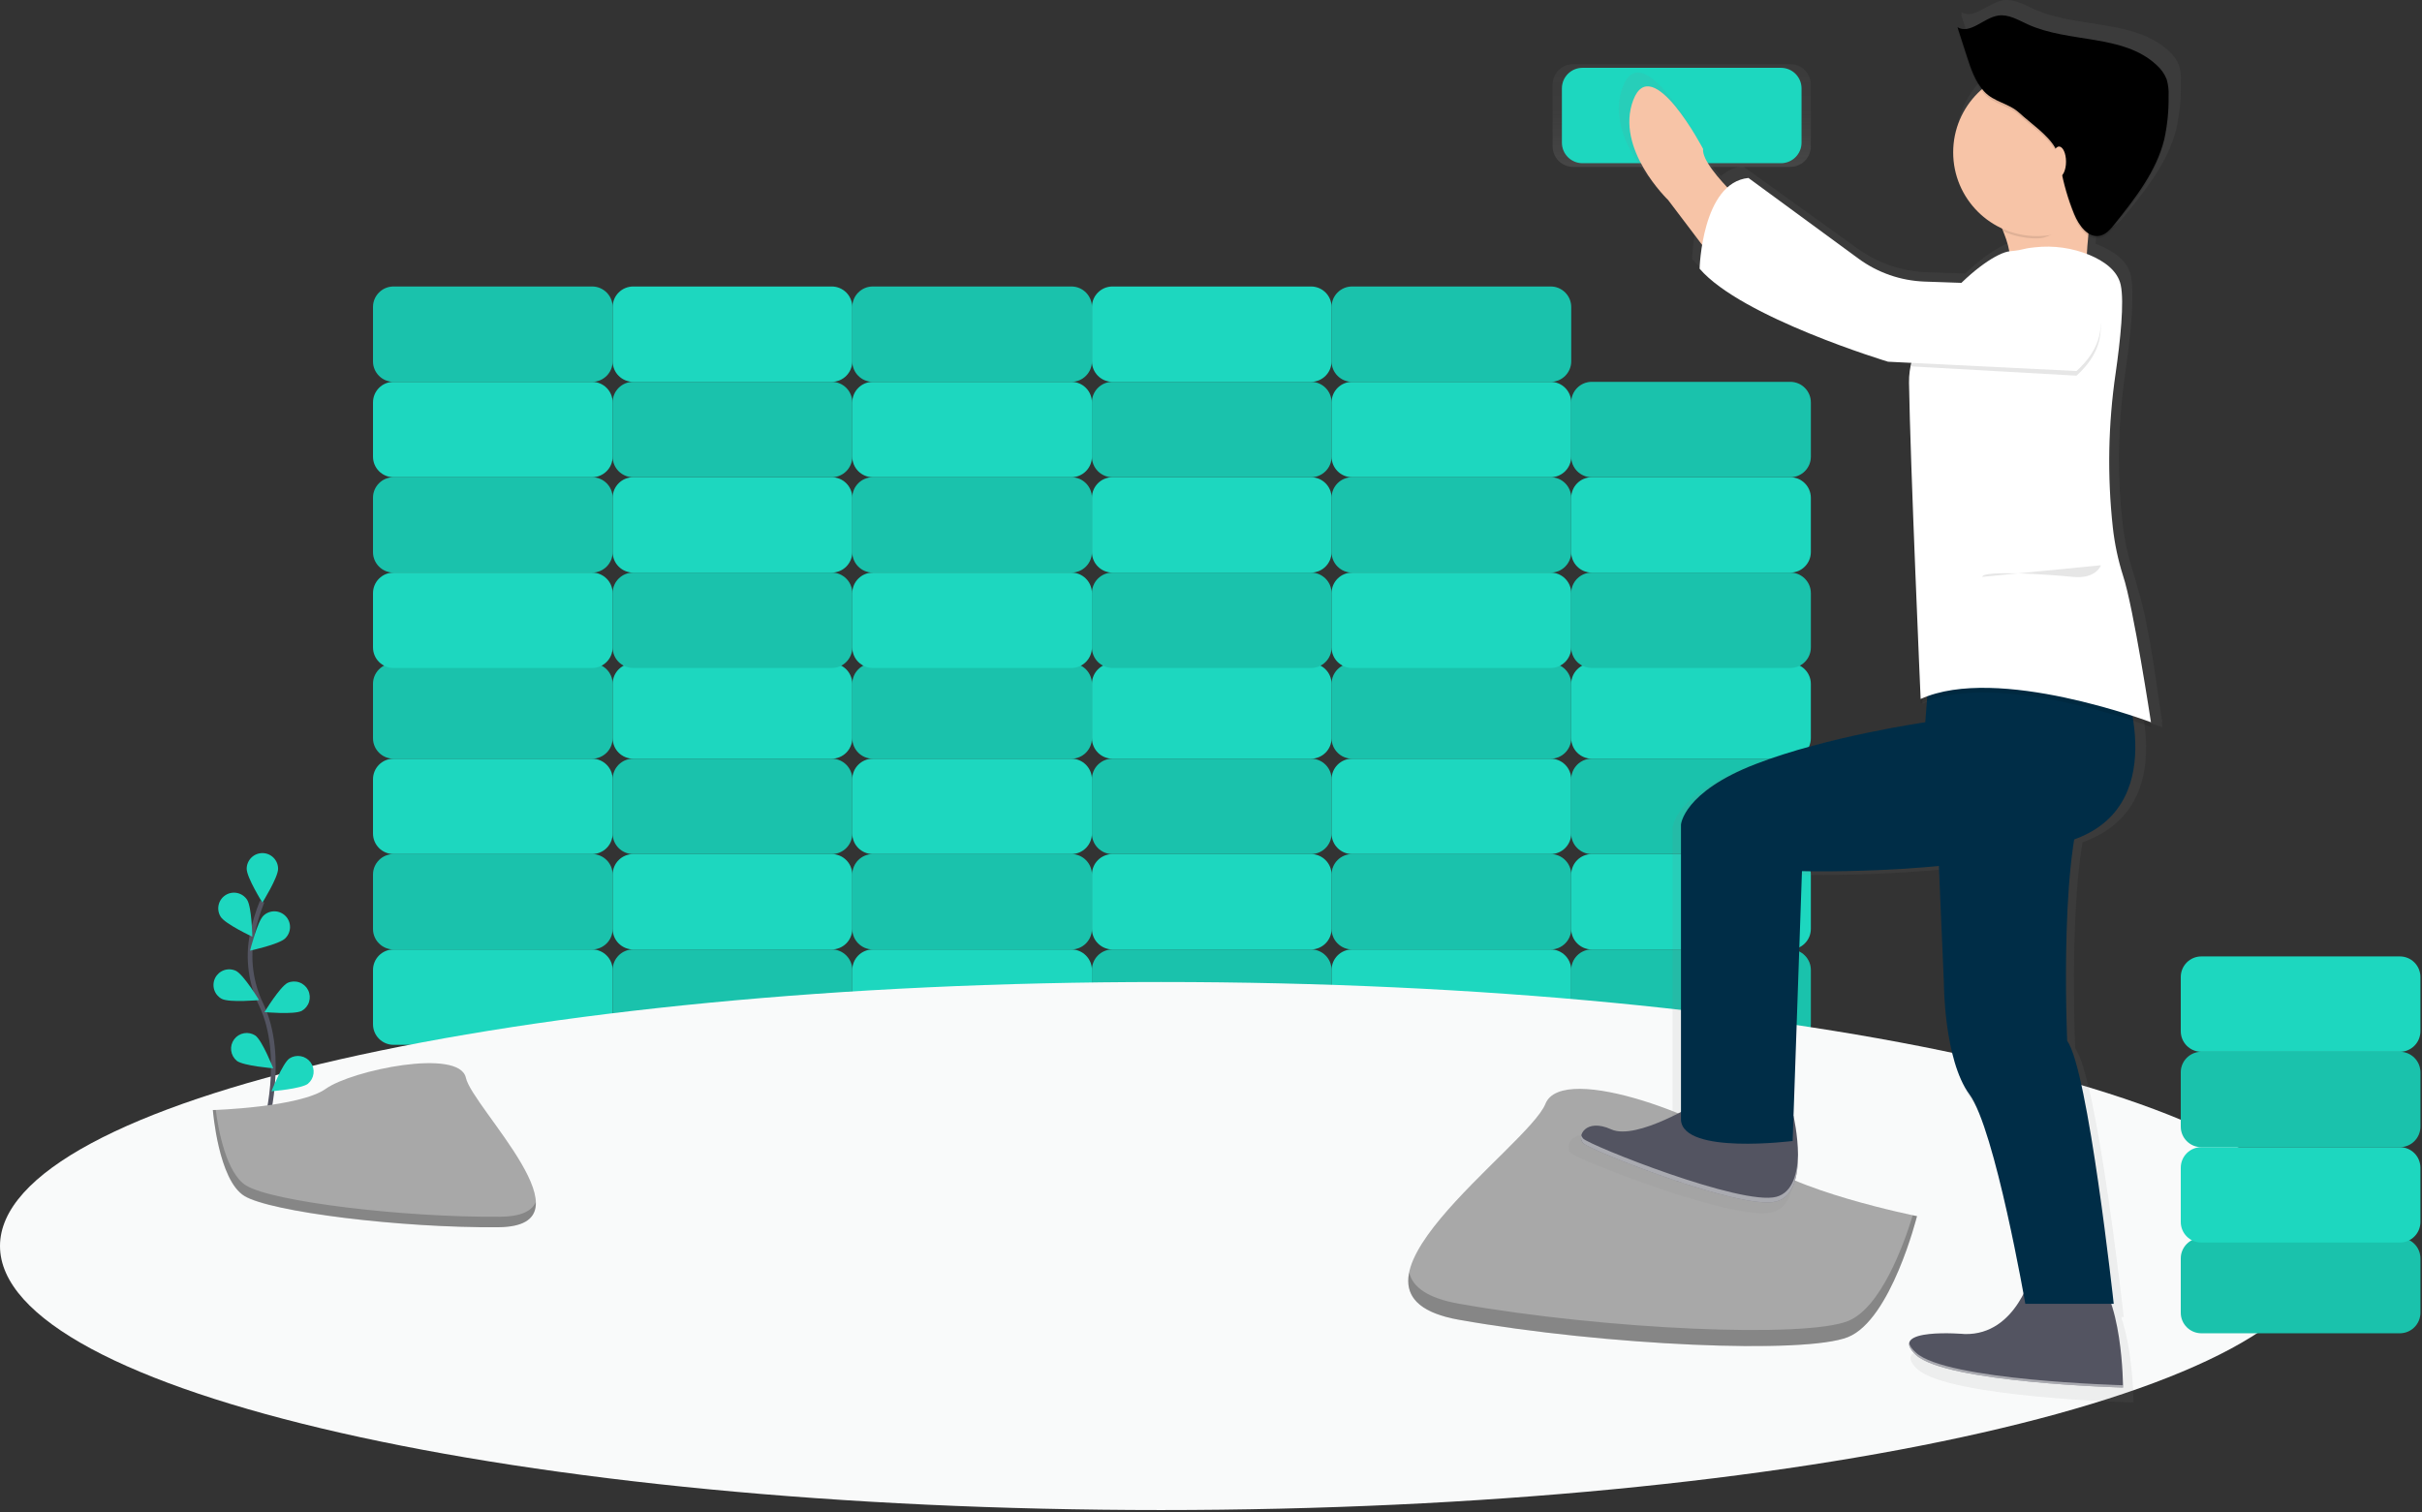 <svg width="1041" height="650" viewBox="0 0 1041 650" fill="none" xmlns="http://www.w3.org/2000/svg">
<rect x="0" y="0" width="1041" height="650" fill="#333333" stroke="none"/>
<g clip-path="url(#clip0)">
<path d="M254.48 408.16H169.16C164.278 408.16 160.32 412.118 160.32 417V440.32C160.32 445.202 164.278 449.16 169.16 449.16H254.48C259.362 449.16 263.32 445.202 263.32 440.32V417C263.32 412.118 259.362 408.16 254.48 408.16Z" fill="#1DD7BF"/>
<path d="M357.48 408.16H272.16C267.278 408.16 263.32 412.118 263.32 417V440.32C263.32 445.202 267.278 449.16 272.16 449.16H357.48C362.362 449.16 366.32 445.202 366.32 440.32V417C366.32 412.118 362.362 408.16 357.48 408.16Z" fill="#1DD7BF"/>
<path opacity="0.1" d="M357.48 408.16H272.16C267.278 408.16 263.32 412.118 263.32 417V440.32C263.32 445.202 267.278 449.16 272.16 449.16H357.48C362.362 449.16 366.32 445.202 366.32 440.32V417C366.32 412.118 362.362 408.16 357.48 408.16Z" fill="black"/>
<path d="M460.48 408.16H375.16C370.278 408.16 366.32 412.118 366.32 417V440.32C366.32 445.202 370.278 449.16 375.16 449.16H460.48C465.362 449.16 469.32 445.202 469.32 440.32V417C469.32 412.118 465.362 408.16 460.48 408.16Z" fill="#1DD7BF"/>
<path d="M563.48 408.16H478.16C473.278 408.16 469.32 412.118 469.32 417V440.32C469.32 445.202 473.278 449.16 478.16 449.16H563.48C568.362 449.16 572.32 445.202 572.32 440.32V417C572.32 412.118 568.362 408.16 563.48 408.16Z" fill="#1DD7BF"/>
<path opacity="0.1" d="M563.48 408.16H478.16C473.278 408.16 469.32 412.118 469.32 417V440.32C469.32 445.202 473.278 449.16 478.16 449.16H563.48C568.362 449.16 572.32 445.202 572.32 440.32V417C572.32 412.118 568.362 408.16 563.48 408.16Z" fill="black"/>
<path d="M666.48 408.16H581.16C576.278 408.16 572.32 412.118 572.32 417V440.32C572.32 445.202 576.278 449.16 581.16 449.16H666.48C671.362 449.16 675.32 445.202 675.32 440.32V417C675.32 412.118 671.362 408.16 666.48 408.16Z" fill="#1DD7BF"/>
<path d="M769.48 408.16H684.16C679.278 408.16 675.32 412.118 675.32 417V440.32C675.32 445.202 679.278 449.16 684.16 449.16H769.48C774.362 449.16 778.32 445.202 778.32 440.32V417C778.32 412.118 774.362 408.16 769.48 408.16Z" fill="#1DD7BF"/>
<path opacity="0.1" d="M769.48 408.16H684.16C679.278 408.16 675.32 412.118 675.32 417V440.32C675.32 445.202 679.278 449.16 684.16 449.16H769.48C774.362 449.16 778.32 445.202 778.32 440.32V417C778.32 412.118 774.362 408.16 769.48 408.16Z" fill="black"/>
<path d="M684.16 408.16H769.48C774.362 408.16 778.32 404.202 778.32 399.32V376C778.32 371.118 774.362 367.16 769.48 367.16H684.16C679.278 367.16 675.32 371.118 675.32 376V399.32C675.32 404.202 679.278 408.16 684.16 408.16Z" fill="#1DD7BF"/>
<path d="M581.16 408.16H666.48C671.362 408.16 675.32 404.202 675.32 399.32V376C675.32 371.118 671.362 367.16 666.48 367.16H581.16C576.278 367.16 572.32 371.118 572.32 376V399.32C572.32 404.202 576.278 408.16 581.16 408.16Z" fill="#1DD7BF"/>
<path opacity="0.1" d="M581.16 408.16H666.48C671.362 408.16 675.32 404.202 675.32 399.32V376C675.32 371.118 671.362 367.16 666.48 367.16H581.16C576.278 367.16 572.32 371.118 572.32 376V399.32C572.32 404.202 576.278 408.16 581.16 408.16Z" fill="black"/>
<path d="M478.16 408.16H563.48C568.362 408.16 572.32 404.202 572.32 399.32V376C572.32 371.118 568.362 367.16 563.48 367.16H478.16C473.278 367.16 469.32 371.118 469.32 376V399.32C469.32 404.202 473.278 408.16 478.16 408.16Z" fill="#1DD7BF"/>
<path d="M375.16 408.16H460.48C465.362 408.16 469.32 404.202 469.32 399.32V376C469.32 371.118 465.362 367.16 460.48 367.16H375.16C370.278 367.16 366.32 371.118 366.32 376V399.32C366.32 404.202 370.278 408.16 375.16 408.16Z" fill="#1DD7BF"/>
<path opacity="0.1" d="M375.16 408.16H460.48C465.362 408.16 469.32 404.202 469.32 399.32V376C469.32 371.118 465.362 367.16 460.48 367.16H375.16C370.278 367.16 366.32 371.118 366.32 376V399.32C366.32 404.202 370.278 408.16 375.16 408.16Z" fill="black"/>
<path d="M272.16 408.16H357.48C362.362 408.16 366.32 404.202 366.32 399.32V376C366.32 371.118 362.362 367.16 357.48 367.16H272.16C267.278 367.16 263.32 371.118 263.32 376V399.32C263.32 404.202 267.278 408.16 272.16 408.16Z" fill="#1DD7BF"/>
<path d="M169.16 408.16H254.48C259.362 408.16 263.32 404.202 263.32 399.32V376C263.32 371.118 259.362 367.16 254.48 367.16H169.16C164.278 367.16 160.32 371.118 160.32 376V399.32C160.32 404.202 164.278 408.16 169.16 408.16Z" fill="#1DD7BF"/>
<path opacity="0.1" d="M169.16 408.16H254.48C259.362 408.16 263.32 404.202 263.32 399.32V376C263.32 371.118 259.362 367.16 254.48 367.16H169.16C164.278 367.16 160.32 371.118 160.32 376V399.32C160.32 404.202 164.278 408.16 169.16 408.16Z" fill="black"/>
<path d="M254.48 326.16H169.16C164.278 326.16 160.32 330.118 160.32 335V358.32C160.32 363.202 164.278 367.16 169.16 367.16H254.48C259.362 367.16 263.32 363.202 263.32 358.32V335C263.32 330.118 259.362 326.16 254.48 326.16Z" fill="#1DD7BF"/>
<path d="M357.48 326.16H272.16C267.278 326.16 263.32 330.118 263.32 335V358.32C263.32 363.202 267.278 367.16 272.16 367.16H357.48C362.362 367.16 366.32 363.202 366.32 358.32V335C366.32 330.118 362.362 326.16 357.48 326.16Z" fill="#1DD7BF"/>
<path opacity="0.1" d="M357.48 326.16H272.16C267.278 326.16 263.32 330.118 263.32 335V358.32C263.32 363.202 267.278 367.16 272.16 367.16H357.48C362.362 367.16 366.32 363.202 366.32 358.32V335C366.32 330.118 362.362 326.16 357.48 326.16Z" fill="black"/>
<path d="M460.48 326.16H375.16C370.278 326.16 366.32 330.118 366.32 335V358.32C366.32 363.202 370.278 367.16 375.16 367.16H460.48C465.362 367.16 469.32 363.202 469.32 358.32V335C469.32 330.118 465.362 326.16 460.48 326.16Z" fill="#1DD7BF"/>
<path d="M563.48 326.16H478.16C473.278 326.16 469.32 330.118 469.32 335V358.32C469.32 363.202 473.278 367.16 478.16 367.16H563.48C568.362 367.16 572.32 363.202 572.32 358.32V335C572.32 330.118 568.362 326.16 563.48 326.16Z" fill="#1DD7BF"/>
<path opacity="0.1" d="M563.48 326.16H478.16C473.278 326.16 469.32 330.118 469.32 335V358.32C469.32 363.202 473.278 367.16 478.16 367.16H563.48C568.362 367.16 572.32 363.202 572.32 358.32V335C572.32 330.118 568.362 326.16 563.48 326.16Z" fill="black"/>
<path d="M666.48 326.16H581.16C576.278 326.16 572.32 330.118 572.32 335V358.32C572.32 363.202 576.278 367.16 581.16 367.16H666.48C671.362 367.16 675.32 363.202 675.32 358.32V335C675.32 330.118 671.362 326.16 666.48 326.16Z" fill="#1DD7BF"/>
<path d="M769.48 326.16H684.16C679.278 326.16 675.32 330.118 675.32 335V358.32C675.32 363.202 679.278 367.16 684.16 367.16H769.48C774.362 367.16 778.32 363.202 778.32 358.32V335C778.32 330.118 774.362 326.16 769.48 326.16Z" fill="#1DD7BF"/>
<path opacity="0.1" d="M769.48 326.16H684.16C679.278 326.16 675.32 330.118 675.32 335V358.32C675.32 363.202 679.278 367.16 684.16 367.16H769.48C774.362 367.16 778.32 363.202 778.32 358.32V335C778.32 330.118 774.362 326.16 769.48 326.16Z" fill="black"/>
<path d="M684.16 326.16H769.48C774.362 326.16 778.32 322.202 778.32 317.32V294C778.32 289.118 774.362 285.16 769.48 285.16H684.16C679.278 285.16 675.32 289.118 675.32 294V317.32C675.32 322.202 679.278 326.16 684.16 326.16Z" fill="#1DD7BF"/>
<path d="M581.16 326.16H666.48C671.362 326.16 675.32 322.202 675.32 317.32V294C675.32 289.118 671.362 285.16 666.48 285.16H581.16C576.278 285.16 572.32 289.118 572.32 294V317.32C572.32 322.202 576.278 326.16 581.16 326.16Z" fill="#1DD7BF"/>
<path opacity="0.1" d="M581.16 326.16H666.48C671.362 326.16 675.32 322.202 675.32 317.32V294C675.32 289.118 671.362 285.16 666.48 285.16H581.16C576.278 285.16 572.32 289.118 572.32 294V317.32C572.32 322.202 576.278 326.16 581.16 326.16Z" fill="black"/>
<path d="M478.16 326.16H563.48C568.362 326.16 572.32 322.202 572.32 317.32V294C572.32 289.118 568.362 285.16 563.48 285.16H478.16C473.278 285.16 469.32 289.118 469.32 294V317.32C469.32 322.202 473.278 326.16 478.16 326.16Z" fill="#1DD7BF"/>
<path d="M375.16 326.16H460.48C465.362 326.16 469.32 322.202 469.32 317.32V294C469.32 289.118 465.362 285.16 460.48 285.16H375.16C370.278 285.16 366.32 289.118 366.32 294V317.32C366.32 322.202 370.278 326.16 375.16 326.16Z" fill="#1DD7BF"/>
<path opacity="0.1" d="M375.16 326.16H460.48C465.362 326.16 469.32 322.202 469.32 317.32V294C469.32 289.118 465.362 285.16 460.48 285.16H375.16C370.278 285.16 366.32 289.118 366.32 294V317.32C366.32 322.202 370.278 326.16 375.16 326.16Z" fill="black"/>
<path d="M272.16 326.16H357.48C362.362 326.16 366.32 322.202 366.32 317.32V294C366.32 289.118 362.362 285.16 357.48 285.16H272.16C267.278 285.16 263.32 289.118 263.32 294V317.32C263.32 322.202 267.278 326.16 272.16 326.16Z" fill="#1DD7BF"/>
<path d="M169.16 326.16H254.48C259.362 326.16 263.32 322.202 263.32 317.32V294C263.32 289.118 259.362 285.16 254.48 285.16H169.16C164.278 285.16 160.32 289.118 160.32 294V317.32C160.32 322.202 164.278 326.16 169.16 326.16Z" fill="#1DD7BF"/>
<path opacity="0.1" d="M169.16 326.16H254.48C259.362 326.16 263.32 322.202 263.32 317.32V294C263.32 289.118 259.362 285.16 254.48 285.16H169.16C164.278 285.16 160.32 289.118 160.32 294V317.32C160.32 322.202 164.278 326.16 169.16 326.16Z" fill="black"/>
<path d="M254.48 246.16H169.16C164.278 246.16 160.32 250.118 160.32 255V278.32C160.32 283.202 164.278 287.16 169.16 287.16H254.48C259.362 287.16 263.32 283.202 263.32 278.32V255C263.32 250.118 259.362 246.16 254.48 246.16Z" fill="#1DD7BF"/>
<path d="M357.48 246.16H272.16C267.278 246.16 263.32 250.118 263.32 255V278.32C263.32 283.202 267.278 287.16 272.16 287.16H357.48C362.362 287.16 366.32 283.202 366.32 278.32V255C366.32 250.118 362.362 246.16 357.48 246.16Z" fill="#1DD7BF"/>
<path opacity="0.1" d="M357.48 246.16H272.16C267.278 246.16 263.32 250.118 263.32 255V278.32C263.32 283.202 267.278 287.16 272.16 287.16H357.48C362.362 287.16 366.32 283.202 366.32 278.32V255C366.32 250.118 362.362 246.16 357.48 246.16Z" fill="black"/>
<path d="M460.48 246.16H375.16C370.278 246.16 366.32 250.118 366.32 255V278.32C366.32 283.202 370.278 287.16 375.16 287.16H460.48C465.362 287.16 469.32 283.202 469.32 278.32V255C469.32 250.118 465.362 246.16 460.48 246.16Z" fill="#1DD7BF"/>
<path d="M563.48 246.16H478.16C473.278 246.16 469.32 250.118 469.32 255V278.32C469.32 283.202 473.278 287.16 478.16 287.16H563.48C568.362 287.16 572.32 283.202 572.32 278.32V255C572.32 250.118 568.362 246.16 563.48 246.16Z" fill="#1DD7BF"/>
<path opacity="0.1" d="M563.48 246.16H478.16C473.278 246.16 469.32 250.118 469.32 255V278.32C469.32 283.202 473.278 287.16 478.16 287.16H563.48C568.362 287.16 572.32 283.202 572.32 278.32V255C572.32 250.118 568.362 246.16 563.48 246.16Z" fill="black"/>
<path d="M666.48 246.16H581.16C576.278 246.16 572.32 250.118 572.32 255V278.32C572.32 283.202 576.278 287.16 581.16 287.16H666.48C671.362 287.16 675.32 283.202 675.32 278.32V255C675.32 250.118 671.362 246.16 666.48 246.16Z" fill="#1DD7BF"/>
<path d="M769.48 246.16H684.16C679.278 246.16 675.32 250.118 675.32 255V278.32C675.32 283.202 679.278 287.16 684.16 287.16H769.48C774.362 287.16 778.32 283.202 778.32 278.32V255C778.32 250.118 774.362 246.16 769.48 246.16Z" fill="#1DD7BF"/>
<path opacity="0.1" d="M769.48 246.16H684.16C679.278 246.16 675.32 250.118 675.32 255V278.32C675.32 283.202 679.278 287.16 684.16 287.16H769.48C774.362 287.16 778.32 283.202 778.32 278.32V255C778.32 250.118 774.362 246.16 769.48 246.16Z" fill="black"/>
<path d="M684.16 246.16H769.48C774.362 246.16 778.32 242.202 778.32 237.32V214C778.32 209.118 774.362 205.16 769.48 205.16H684.16C679.278 205.16 675.32 209.118 675.32 214V237.32C675.32 242.202 679.278 246.16 684.16 246.16Z" fill="#1DD7BF"/>
<path d="M581.16 246.16H666.48C671.362 246.16 675.32 242.202 675.32 237.32V214C675.32 209.118 671.362 205.16 666.48 205.16H581.16C576.278 205.16 572.32 209.118 572.32 214V237.32C572.32 242.202 576.278 246.16 581.16 246.16Z" fill="#1DD7BF"/>
<path opacity="0.1" d="M581.16 246.16H666.48C671.362 246.16 675.32 242.202 675.32 237.32V214C675.32 209.118 671.362 205.16 666.48 205.16H581.16C576.278 205.16 572.32 209.118 572.32 214V237.32C572.32 242.202 576.278 246.16 581.16 246.16Z" fill="black"/>
<path d="M478.16 246.16H563.48C568.362 246.16 572.32 242.202 572.32 237.32V214C572.32 209.118 568.362 205.16 563.48 205.16H478.16C473.278 205.16 469.32 209.118 469.32 214V237.32C469.32 242.202 473.278 246.16 478.16 246.16Z" fill="#1DD7BF"/>
<path d="M375.16 246.16H460.48C465.362 246.16 469.32 242.202 469.32 237.32V214C469.32 209.118 465.362 205.16 460.48 205.16H375.16C370.278 205.16 366.32 209.118 366.32 214V237.32C366.32 242.202 370.278 246.16 375.16 246.16Z" fill="#1DD7BF"/>
<path opacity="0.1" d="M375.16 246.16H460.48C465.362 246.16 469.32 242.202 469.32 237.32V214C469.32 209.118 465.362 205.16 460.48 205.16H375.16C370.278 205.16 366.32 209.118 366.32 214V237.32C366.32 242.202 370.278 246.16 375.16 246.16Z" fill="black"/>
<path d="M272.16 246.16H357.48C362.362 246.16 366.32 242.202 366.32 237.32V214C366.32 209.118 362.362 205.16 357.48 205.16H272.16C267.278 205.16 263.32 209.118 263.32 214V237.32C263.32 242.202 267.278 246.16 272.16 246.16Z" fill="#1DD7BF"/>
<path d="M169.16 246.16H254.48C259.362 246.16 263.32 242.202 263.32 237.32V214C263.32 209.118 259.362 205.16 254.48 205.16H169.16C164.278 205.16 160.32 209.118 160.32 214V237.32C160.32 242.202 164.278 246.16 169.16 246.16Z" fill="#1DD7BF"/>
<path opacity="0.1" d="M169.16 246.16H254.48C259.362 246.16 263.32 242.202 263.32 237.32V214C263.32 209.118 259.362 205.16 254.48 205.16H169.16C164.278 205.16 160.32 209.118 160.32 214V237.32C160.32 242.202 164.278 246.16 169.16 246.16Z" fill="black"/>
<path d="M254.48 164.16H169.16C164.278 164.16 160.32 168.118 160.32 173V196.32C160.32 201.202 164.278 205.16 169.16 205.16H254.48C259.362 205.16 263.32 201.202 263.32 196.32V173C263.32 168.118 259.362 164.16 254.48 164.16Z" fill="#1DD7BF"/>
<path d="M357.48 164.16H272.16C267.278 164.16 263.32 168.118 263.32 173V196.32C263.32 201.202 267.278 205.16 272.16 205.16H357.48C362.362 205.16 366.32 201.202 366.32 196.32V173C366.32 168.118 362.362 164.16 357.48 164.16Z" fill="#1DD7BF"/>
<path opacity="0.1" d="M357.48 164.16H272.16C267.278 164.16 263.32 168.118 263.32 173V196.32C263.32 201.202 267.278 205.16 272.16 205.16H357.48C362.362 205.16 366.32 201.202 366.32 196.32V173C366.32 168.118 362.362 164.16 357.48 164.16Z" fill="black"/>
<path d="M460.48 164.16H375.16C370.278 164.16 366.32 168.118 366.32 173V196.32C366.32 201.202 370.278 205.16 375.16 205.16H460.48C465.362 205.16 469.32 201.202 469.32 196.32V173C469.32 168.118 465.362 164.16 460.48 164.16Z" fill="#1DD7BF"/>
<path d="M563.48 164.16H478.16C473.278 164.16 469.32 168.118 469.32 173V196.32C469.32 201.202 473.278 205.16 478.16 205.16H563.48C568.362 205.16 572.32 201.202 572.32 196.32V173C572.32 168.118 568.362 164.16 563.48 164.16Z" fill="#1DD7BF"/>
<path opacity="0.1" d="M563.48 164.16H478.16C473.278 164.16 469.32 168.118 469.32 173V196.32C469.32 201.202 473.278 205.16 478.16 205.16H563.48C568.362 205.16 572.32 201.202 572.32 196.32V173C572.32 168.118 568.362 164.16 563.48 164.16Z" fill="black"/>
<path d="M666.48 164.16H581.16C576.278 164.16 572.32 168.118 572.32 173V196.32C572.32 201.202 576.278 205.16 581.16 205.16H666.48C671.362 205.16 675.32 201.202 675.32 196.32V173C675.32 168.118 671.362 164.16 666.48 164.16Z" fill="#1DD7BF"/>
<path d="M769.48 164.16H684.16C679.278 164.16 675.32 168.118 675.32 173V196.32C675.32 201.202 679.278 205.16 684.16 205.16H769.48C774.362 205.16 778.32 201.202 778.32 196.32V173C778.32 168.118 774.362 164.16 769.48 164.16Z" fill="#1DD7BF"/>
<path opacity="0.1" d="M769.48 164.16H684.16C679.278 164.16 675.32 168.118 675.32 173V196.32C675.32 201.202 679.278 205.16 684.16 205.16H769.48C774.362 205.16 778.32 201.202 778.32 196.32V173C778.32 168.118 774.362 164.16 769.48 164.16Z" fill="black"/>
<path d="M769.48 27.57H676.16C671.278 27.57 667.32 31.528 667.32 36.41V62.91C667.32 67.793 671.278 71.75 676.16 71.75H769.48C774.362 71.75 778.32 67.793 778.32 62.91V36.41C778.32 31.528 774.362 27.57 769.48 27.57Z" fill="url(#paint0_linear)"/>
<path d="M680.16 70.16L765.48 70.16C770.362 70.16 774.32 66.202 774.32 61.32V38C774.32 33.118 770.362 29.16 765.48 29.16L680.16 29.16C675.278 29.16 671.32 33.118 671.32 38V61.32C671.32 66.202 675.278 70.16 680.16 70.16Z" fill="#1DD7BF"/>
<path d="M581.16 164.16H666.48C671.362 164.16 675.32 160.202 675.32 155.32V132C675.32 127.118 671.362 123.16 666.48 123.16L581.16 123.16C576.278 123.16 572.32 127.118 572.32 132V155.32C572.32 160.202 576.278 164.16 581.16 164.16Z" fill="#1DD7BF"/>
<path opacity="0.1" d="M581.16 164.16H666.48C671.362 164.16 675.32 160.202 675.32 155.32V132C675.32 127.118 671.362 123.16 666.48 123.16L581.16 123.16C576.278 123.16 572.32 127.118 572.32 132V155.32C572.32 160.202 576.278 164.16 581.16 164.16Z" fill="black"/>
<path d="M478.16 164.16H563.48C568.362 164.16 572.32 160.202 572.32 155.32V132C572.32 127.118 568.362 123.16 563.48 123.16L478.16 123.16C473.278 123.16 469.32 127.118 469.32 132V155.32C469.32 160.202 473.278 164.16 478.16 164.16Z" fill="#1DD7BF"/>
<path d="M375.16 164.16H460.48C465.362 164.16 469.32 160.202 469.32 155.32V132C469.32 127.118 465.362 123.16 460.48 123.16L375.16 123.16C370.278 123.16 366.32 127.118 366.32 132V155.32C366.32 160.202 370.278 164.16 375.16 164.16Z" fill="#1DD7BF"/>
<path opacity="0.1" d="M375.16 164.16H460.48C465.362 164.16 469.32 160.202 469.32 155.32V132C469.32 127.118 465.362 123.16 460.48 123.16L375.16 123.16C370.278 123.16 366.32 127.118 366.32 132V155.32C366.32 160.202 370.278 164.16 375.16 164.16Z" fill="black"/>
<path d="M272.16 164.16H357.48C362.362 164.16 366.32 160.202 366.32 155.32V132C366.32 127.118 362.362 123.16 357.48 123.16L272.16 123.16C267.278 123.16 263.32 127.118 263.32 132V155.32C263.32 160.202 267.278 164.16 272.16 164.16Z" fill="#1DD7BF"/>
<path d="M169.16 164.16H254.48C259.362 164.16 263.32 160.202 263.32 155.32V132C263.32 127.118 259.362 123.16 254.48 123.16L169.16 123.16C164.278 123.16 160.32 127.118 160.32 132V155.32C160.32 160.202 164.278 164.16 169.16 164.16Z" fill="#1DD7BF"/>
<path opacity="0.1" d="M169.16 164.16H254.48C259.362 164.16 263.32 160.202 263.32 155.32V132C263.32 127.118 259.362 123.16 254.48 123.16L169.16 123.16C164.278 123.16 160.32 127.118 160.32 132V155.32C160.32 160.202 164.278 164.16 169.16 164.16Z" fill="black"/>
<path d="M499 649.16C774.59 649.16 998 598.344 998 535.66C998 472.976 774.59 422.16 499 422.16C223.41 422.16 0 472.976 0 535.66C0 598.344 223.41 649.16 499 649.16Z" fill="#F9FAFA"/>
<path d="M113.95 484.72C113.95 484.72 122.95 454.31 112.27 431.92C107.743 422.56 106.378 411.983 108.38 401.78C109.368 396.943 110.797 392.206 112.65 387.63" stroke="#535461" stroke-width="2" stroke-miterlimit="10"/>
<path d="M106.03 373.49C106.03 377.22 112.78 388.03 112.78 388.03C112.78 388.03 119.53 377.22 119.53 373.49C119.53 371.7 118.819 369.983 117.553 368.717C116.287 367.451 114.57 366.74 112.78 366.74C110.99 366.74 109.273 367.451 108.007 368.717C106.741 369.983 106.03 371.7 106.03 373.49Z" fill="#1DD7BF"/>
<path d="M94.87 394.14C96.87 397.27 108.44 402.67 108.44 402.67C108.44 402.67 108.23 389.93 106.2 386.8C105.222 385.308 103.693 384.264 101.948 383.896C100.202 383.528 98.382 383.866 96.885 384.836C95.388 385.806 94.336 387.329 93.958 389.072C93.581 390.816 93.908 392.638 94.87 394.14Z" fill="#1DD7BF"/>
<path d="M95.36 429.42C98.69 431.1 111.36 429.94 111.36 429.94C111.36 429.94 104.75 419.05 101.42 417.37C99.828 416.608 98 416.5 96.329 417.07C94.658 417.64 93.276 418.842 92.481 420.418C91.686 421.995 91.54 423.82 92.074 425.502C92.609 427.185 93.781 428.591 95.34 429.42H95.36Z" fill="#1DD7BF"/>
<path d="M101.74 456.03C104.74 458.25 117.44 459.25 117.44 459.25C117.44 459.25 112.76 447.4 109.77 445.18C108.327 444.231 106.575 443.872 104.874 444.176C103.174 444.48 101.655 445.424 100.63 446.814C99.605 448.205 99.151 449.935 99.364 451.649C99.576 453.364 100.437 454.931 101.77 456.03H101.74Z" fill="#1DD7BF"/>
<path d="M122.61 403.39C119.94 405.99 107.48 408.68 107.48 408.68C107.48 408.68 110.53 396.31 113.2 393.68C113.836 393.062 114.587 392.575 115.41 392.247C116.234 391.92 117.114 391.758 118 391.77C118.887 391.783 119.762 391.97 120.576 392.32C121.39 392.671 122.127 393.179 122.745 393.815C123.363 394.45 123.849 395.201 124.177 396.025C124.505 396.849 124.667 397.729 124.654 398.615C124.642 399.501 124.455 400.376 124.104 401.191C123.753 402.005 123.246 402.742 122.61 403.36V403.39Z" fill="#1DD7BF"/>
<path d="M129.68 434.58C126.35 436.26 113.68 435.1 113.68 435.1C113.68 435.1 120.29 424.21 123.62 422.53C125.207 421.814 127.009 421.739 128.65 422.32C130.291 422.902 131.644 424.095 132.426 425.65C133.209 427.205 133.359 429.003 132.848 430.667C132.336 432.331 131.201 433.733 129.68 434.58Z" fill="#1DD7BF"/>
<path d="M132.38 465.9C129.38 468.12 116.68 469.12 116.68 469.12C116.68 469.12 121.36 457.27 124.35 455.05C125.794 454.101 127.546 453.742 129.246 454.046C130.947 454.35 132.466 455.294 133.491 456.685C134.516 458.075 134.969 459.805 134.757 461.52C134.545 463.234 133.683 464.802 132.35 465.9H132.38Z" fill="#1DD7BF"/>
<path d="M823.93 522.81C823.93 522.81 768.23 511.67 753.37 496.81C738.51 481.95 671.67 455.96 664.24 474.53C656.81 493.1 563.98 556.24 627.16 567.38C690.34 578.52 775.7 582.23 794.27 574.81C812.84 567.39 823.93 522.81 823.93 522.81Z" fill="#A8A8A8"/>
<path opacity="0.2" d="M627.16 560.48C690.29 571.62 775.7 575.33 794.27 567.91C808.41 562.25 818.27 535.08 822.12 522.43L823.98 522.82C823.98 522.82 812.84 567.38 794.27 574.82C775.7 582.26 690.27 578.53 627.16 567.39C608.94 564.17 603.73 556.62 605.69 547.06C607.16 553.29 613.55 558.08 627.16 560.48Z" fill="black"/>
<path d="M936.63 28.17C935.637 25.696 934.055 23.503 932.02 21.78C917.07 8.16 892.9 12.29 874.34 3.96C870.06 2.04 865.68 -0.62 861.04 0.11C854.56 1.11 848.53 8.51 842.88 5.23L843.28 6.46L842.88 6.25L847.04 18.91C848.64 23.77 850.32 28.77 853.42 32.82C848.83 36.822 845.317 41.912 843.202 47.623C841.088 53.334 840.439 59.484 841.315 65.511C842.192 71.538 844.566 77.248 848.219 82.12C851.873 86.993 856.69 90.871 862.23 93.4C862.43 93.82 862.62 94.25 862.81 94.68L863.34 94.9C864.571 97.732 865.49 100.689 866.08 103.72C861.27 104.39 852.88 109.72 844.64 117.56L828.16 117.01C817.501 116.654 807.186 113.146 798.52 106.93L749.16 71.48C745.644 71.826 742.332 73.291 739.71 75.66C733.59 69.28 728.39 62.66 728.83 58.66C728.83 58.66 705.89 15.73 697.55 37.19C689.21 58.65 713.19 81.19 713.19 81.19L728.4 100.9C727.8 104.356 727.419 107.846 727.26 111.35C746.03 132.82 811.71 152.24 811.71 152.24L821.95 152.74L822.01 153.24C821.38 155.927 821.071 158.68 821.09 161.44C821.09 161.84 821.09 162.25 821.09 162.67C821.09 163.09 821.09 163.22 821.09 163.49C821.61 197.73 826.3 302.49 826.3 302.49C827.21 302.08 828.16 301.71 829.12 301.36L828.39 310.67C828.39 310.67 784.6 316.8 752.28 329.07C719.96 341.34 718.92 355.65 718.92 355.65V481.91C709.69 486.65 695.12 492.91 687.64 489.54C679.52 485.92 675.07 488.96 674.26 492.13C674.106 492.757 674.106 493.413 674.26 494.04C674.329 494.322 674.433 494.594 674.57 494.85V494.91C674.719 495.174 674.904 495.417 675.12 495.63C678.25 498.7 746.02 525.27 761.66 521.18C762.144 521.053 762.619 520.893 763.08 520.7C763.23 520.64 763.36 520.56 763.51 520.49C763.66 520.42 764.09 520.22 764.36 520.06C764.63 519.9 764.67 519.85 764.82 519.75C764.97 519.65 765.29 519.44 765.51 519.27C765.73 519.1 765.8 519.01 765.94 518.88C766.08 518.75 766.35 518.53 766.53 518.33C766.71 518.13 766.79 518.03 766.92 517.88C767.05 517.73 767.28 517.48 767.44 517.26C767.6 517.04 767.66 516.93 767.78 516.77C767.9 516.61 768.1 516.31 768.24 516.07C768.38 515.83 768.43 515.73 768.52 515.55C768.61 515.37 768.8 515.04 768.93 514.77C769.06 514.5 769.09 514.42 769.16 514.24C769.23 514.06 769.41 513.67 769.52 513.38C769.63 513.09 769.64 513.03 769.71 512.85C769.78 512.67 769.93 512.22 770.02 511.85C770.02 511.68 770.11 511.51 770.16 511.34C770.25 510.99 770.35 510.65 770.43 510.34C770.43 510.18 770.5 510.02 770.53 509.86C770.61 509.48 770.69 509.1 770.75 508.72C770.75 508.58 770.75 508.43 770.82 508.29C770.89 507.88 770.95 507.46 771 507.05V506.69C771.05 506.24 771.1 505.79 771.14 505.34V505.06C771.18 504.573 771.21 504.087 771.23 503.6V503.4C771.23 502.88 771.23 502.36 771.23 501.84V501.74C771.211 495.643 770.541 489.565 769.23 483.61L773.16 376.08C793.639 376.398 814.12 375.644 834.52 373.82L836.76 425.14C836.76 425.14 836.76 458.87 848.23 474.2C858.05 487.32 869.39 545.35 872.45 561.82C868.24 569.82 860.18 579.82 846.14 579.48C846.14 579.48 819.73 577.2 821.22 584.48C821.262 584.671 821.319 584.858 821.39 585.04C821.473 585.249 821.57 585.453 821.68 585.65C821.79 585.84 821.91 586.03 822.05 586.23L822.13 586.35C822.28 586.56 822.45 586.78 822.64 587.01V587.06C822.82 587.27 823.01 587.48 823.22 587.69L823.4 587.87C823.64 588.11 823.88 588.35 824.16 588.6C837.71 600.87 916.95 602.91 916.95 602.91V602.63C916.95 602.55 916.95 602.45 916.95 602.34C916.95 598.79 916.43 580.17 911.69 566.15H912.79C912.79 566.15 901.32 462.91 891.94 450.65C891.94 450.65 889.45 396.21 895.07 362.1L896.07 361.72C922.35 351.9 924.22 327.72 921.51 309.96C926.51 311.56 929.43 312.65 929.43 312.65C929.43 312.65 929.34 311.88 929.17 310.51L929.43 310.61C929.43 310.61 928.93 307.36 928.1 302.3C926.22 288.37 922.58 264.03 918.7 252.54C918.07 250.01 917.47 247.85 916.92 246.22C914.681 239.315 913.143 232.203 912.33 224.99C911.268 215.641 910.73 206.239 910.72 196.83C910.805 184.258 911.768 171.708 913.6 159.27C915.19 148.41 916.6 136.05 916.5 127.42C916.61 124.406 916.399 121.389 915.87 118.42C914.48 112.05 908.33 107.91 901.94 105.27C901.53 105.1 901.11 104.96 900.69 104.8C900.85 102.39 901.05 99.65 901.31 96.8C902.076 97.331 902.941 97.7 903.854 97.886C904.767 98.071 905.708 98.069 906.62 97.88C909.37 97.28 911.34 94.99 913.09 92.88C922.33 81.53 931.82 69.7 935.37 55.6C936.804 49.303 937.476 42.857 937.37 36.4C937.37 36.047 937.37 35.693 937.37 35.34C937.541 32.925 937.291 30.499 936.63 28.17Z" fill="url(#paint1_linear)"/>
<path d="M852.5 83.5C852.5 83.5 866.5 104.5 863.5 114.5C860.5 124.5 896.5 118.5 896.5 118.5C896.5 118.5 897.5 79.5 904.5 70.5C911.5 61.5 852.5 83.5 852.5 83.5Z" fill="#F7C4A7"/>
<path d="M760 97C760 97 731 73 732 64C732 64 710 22 702 43C694 64 717 86 717 86L745 123L760 97Z" fill="#F7C4A7"/>
<path d="M730.5 473.5C730.5 473.5 703.5 490.5 692.5 485.5C681.5 480.5 677.5 488.5 680.5 491.5C683.5 494.5 748.5 520.5 763.5 516.5C778.5 512.5 770.87 479.74 770.87 479.74L730.5 473.5Z" fill="#535461"/>
<path d="M873.5 546.5C873.5 546.5 867 574 844.5 573.5C844.5 573.5 810.5 570.5 823.5 582.5C836.5 594.5 912.5 596.5 912.5 596.5C912.5 596.5 912.5 555.5 898.5 546.5C884.5 537.5 873.5 546.5 873.5 546.5Z" fill="#535461"/>
<path d="M832.5 352.5L835.5 422.5C835.5 422.5 835.5 455.5 846.5 470.5C857.5 485.5 870.5 560.5 870.5 560.5H908.5C908.5 560.5 897.5 459.5 888.5 447.5C888.5 447.5 884.5 358.5 898.5 338.5L832.5 352.5Z" fill="#002D47"/>
<path d="M911.5 289.5C911.5 289.5 934.5 344.5 892.5 360.5C850.5 376.5 774.5 374.5 774.5 374.5L770.5 490.5C770.5 490.5 723.5 496.5 722.5 481.5V354.5C722.5 354.5 723.5 340.5 754.5 328.5C785.5 316.5 827.5 310.5 827.5 310.5L829.5 284.5L911.5 289.5Z" fill="#002D47"/>
<path opacity="0.1" d="M874.65 108.31C882.638 107.426 890.72 108.568 898.15 111.63C904.28 114.21 910.15 118.26 911.51 124.49C913.09 131.87 911.34 148.42 909.33 162.43C906.11 184.385 905.7 206.661 908.11 228.72C909.11 237.91 910.56 245.92 912.51 249.49C918.51 260.49 924.51 312.49 924.51 312.49C924.51 312.49 858.51 287.49 825.51 302.49C825.51 302.49 821.01 199.99 820.51 166.49C820.12 140.55 853.01 110.99 864.01 109.99C870.45 109.41 868.24 108.98 874.65 108.31Z" fill="black"/>
<path d="M874.65 106.31C882.638 105.426 890.72 106.568 898.15 109.63C904.28 112.21 910.15 116.26 911.51 122.49C913.09 129.87 911.34 146.42 909.33 160.43C906.11 182.385 905.7 204.661 908.11 226.72C908.888 233.772 910.362 240.729 912.51 247.49C917.01 260.99 924.51 310.49 924.51 310.49C924.51 310.49 858.51 285.49 825.51 300.49C825.51 300.49 821.01 197.99 820.51 164.49C820.12 138.55 853.01 108.99 864.01 107.99C870.45 107.41 868.24 106.98 874.65 106.31Z" fill="white"/>
<path opacity="0.1" d="M892.5 161.5L821.5 157.5C821.5 157.5 816.98 122.69 827.23 123.05L897.5 125.5C897.5 125.5 912.5 143.5 892.5 161.5Z" fill="black"/>
<path d="M892.5 159.5L811.5 155.5C811.5 155.5 748.5 136.5 730.5 115.5C730.5 115.5 731.5 78.5 751.5 76.5L798.81 111.19C807.079 117.255 816.982 120.691 827.23 121.05L897.5 123.5C897.5 123.5 912.5 141.5 892.5 159.5Z" fill="white"/>
<path opacity="0.1" d="M896 88C897.19 78.52 901.49 75.37 904.5 71.5C911.5 62.5 852.5 84.5 852.5 84.5C855.55 89.184 858.225 94.103 860.5 99.21C865.204 101.377 870.321 102.499 875.5 102.5C884.16 102.5 889.78 93.13 896 88Z" fill="black"/>
<path d="M875.5 101.5C895.382 101.5 911.5 85.382 911.5 65.5C911.5 45.618 895.382 29.5 875.5 29.5C855.618 29.5 839.5 45.618 839.5 65.5C839.5 85.382 855.618 101.5 875.5 101.5Z" fill="#F7C4A7"/>
<path opacity="0.1" d="M852.77 40.27C848.94 36.08 847.09 30.5 845.35 25.09L841.35 12.7C846.77 15.9 852.55 8.7 858.77 7.7C863.22 6.99 867.43 9.59 871.53 11.46C889.33 19.6 912.53 15.56 926.85 28.89C928.807 30.585 930.324 32.73 931.27 35.14C931.931 37.411 932.201 39.778 932.07 42.14C932.187 48.452 931.559 54.755 930.2 60.92C926.8 74.71 917.7 86.29 908.83 97.39C907.15 99.5 905.26 101.74 902.62 102.33C897.47 103.48 893.49 97.92 891.5 93.04C888.864 86.573 886.919 79.846 885.7 72.97C885.18 70.06 884.77 67.06 883.32 64.49C880.22 59 872.58 53.8 867.94 49.54C863.3 45.28 857.03 44.92 852.77 40.27Z" fill="black"/>
<path d="M852.77 39.27C848.94 35.08 847.09 29.5 845.35 24.09L841.35 11.7C846.77 14.9 852.55 7.7 858.77 6.7C863.22 5.99 867.43 8.59 871.53 10.46C889.33 18.6 912.53 14.56 926.85 27.89C928.807 29.585 930.324 31.73 931.27 34.14C931.931 36.411 932.201 38.778 932.07 41.14C932.187 47.452 931.559 53.755 930.2 59.92C926.8 73.71 917.7 85.29 908.83 96.39C907.15 98.5 905.26 100.74 902.62 101.33C897.47 102.48 893.49 96.92 891.5 92.04C888.864 85.573 886.919 78.846 885.7 71.97C885.18 69.06 884.77 66.06 883.32 63.49C880.22 58 872.58 52.8 867.94 48.54C863.3 44.28 857.03 43.92 852.77 39.27Z" fill="black"/>
<path d="M885 76C886.657 76 888 73.09 888 69.5C888 65.91 886.657 63 885 63C883.343 63 882 65.91 882 69.5C882 73.09 883.343 76 885 76Z" fill="#F7C4A7"/>
<path opacity="0.1" d="M903 243C903 243 901 249 891 248C881 247 852 245 852 248" fill="black"/>
<path opacity="0.5" d="M823.5 581.5C821.7 579.84 820.8 578.5 820.59 577.33C820.33 578.63 821.13 580.33 823.5 582.5C836.5 594.5 912.5 596.5 912.5 596.5C912.5 596.5 912.5 596.15 912.5 595.5C912.01 595.49 836.46 593.46 823.5 581.5Z" fill="white"/>
<path opacity="0.5" d="M763.5 514.5C748.5 518.5 683.5 492.5 680.5 489.5C680.1 489.094 679.814 488.591 679.67 488.04C679.497 488.639 679.482 489.273 679.628 489.88C679.773 490.486 680.074 491.045 680.5 491.5C683.5 494.5 748.5 520.5 763.5 516.5C771.22 514.44 772.94 504.77 772.8 495.86C772.65 504.16 770.64 512.58 763.5 514.5Z" fill="white"/>
<path d="M91.49 477.21C91.49 477.21 128.81 476.06 140.05 468.05C151.29 460.04 197.45 450.48 200.24 463.32C203.03 476.16 256.33 527.2 214.16 527.58C171.99 527.96 116.27 521.02 105.04 514.18C93.81 507.34 91.49 477.21 91.49 477.21Z" fill="#A8A8A8"/>
<path opacity="0.2" d="M214.95 523.07C172.82 523.41 117.06 516.51 105.83 509.67C97.28 504.46 93.83 485.78 92.74 477.16H91.49C91.49 477.16 93.85 507.26 105.08 514.09C116.31 520.92 172.07 527.88 214.16 527.58C226.32 527.48 230.52 523.16 230.29 516.75C228.64 520.58 224 523 214.95 523.07Z" fill="black"/>
<path d="M946.16 573.16H1031.48C1036.36 573.16 1040.32 569.202 1040.32 564.32V541C1040.32 536.118 1036.36 532.16 1031.48 532.16H946.16C941.278 532.16 937.32 536.118 937.32 541V564.32C937.32 569.202 941.278 573.16 946.16 573.16Z" fill="#1DD7BF"/>
<path opacity="0.1" d="M946.16 573.16H1031.48C1036.36 573.16 1040.32 569.202 1040.32 564.32V541C1040.32 536.118 1036.36 532.16 1031.48 532.16H946.16C941.278 532.16 937.32 536.118 937.32 541V564.32C937.32 569.202 941.278 573.16 946.16 573.16Z" fill="black"/>
<path d="M1031.48 493.16H946.16C941.278 493.16 937.32 497.118 937.32 502V525.32C937.32 530.202 941.278 534.16 946.16 534.16H1031.48C1036.36 534.16 1040.32 530.202 1040.32 525.32V502C1040.32 497.118 1036.36 493.16 1031.48 493.16Z" fill="#1DD7BF"/>
<path d="M946.16 493.16H1031.48C1036.36 493.16 1040.32 489.202 1040.32 484.32V461C1040.32 456.118 1036.36 452.16 1031.48 452.16H946.16C941.278 452.16 937.32 456.118 937.32 461V484.32C937.32 489.202 941.278 493.16 946.16 493.16Z" fill="#1DD7BF"/>
<path opacity="0.1" d="M946.16 493.16H1031.48C1036.36 493.16 1040.32 489.202 1040.32 484.32V461C1040.32 456.118 1036.36 452.16 1031.48 452.16H946.16C941.278 452.16 937.32 456.118 937.32 461V484.32C937.32 489.202 941.278 493.16 946.16 493.16Z" fill="black"/>
<path d="M1031.48 411.16H946.16C941.278 411.16 937.32 415.118 937.32 420V443.32C937.32 448.202 941.278 452.16 946.16 452.16H1031.48C1036.36 452.16 1040.32 448.202 1040.32 443.32V420C1040.32 415.118 1036.36 411.16 1031.48 411.16Z" fill="#1DD7BF"/>
</g>
<defs>
<linearGradient id="paint0_linear" x1="722.82" y1="71.75" x2="722.82" y2="27.57" gradientUnits="userSpaceOnUse">
<stop stop-color="#808080" stop-opacity="0.25"/>
<stop offset="0.54" stop-color="#808080" stop-opacity="0.12"/>
<stop offset="1" stop-color="#808080" stop-opacity="0.1"/>
</linearGradient>
<linearGradient id="paint1_linear" x1="233849" y1="439182" x2="233849" y2="75618.7" gradientUnits="userSpaceOnUse">
<stop stop-color="#808080" stop-opacity="0.25"/>
<stop offset="0.54" stop-color="#808080" stop-opacity="0.12"/>
<stop offset="1" stop-color="#808080" stop-opacity="0.1"/>
</linearGradient>
<clipPath id="clip0">
<rect width="1040.32" height="649.16" fill="white"/>
</clipPath>
</defs>
</svg>
